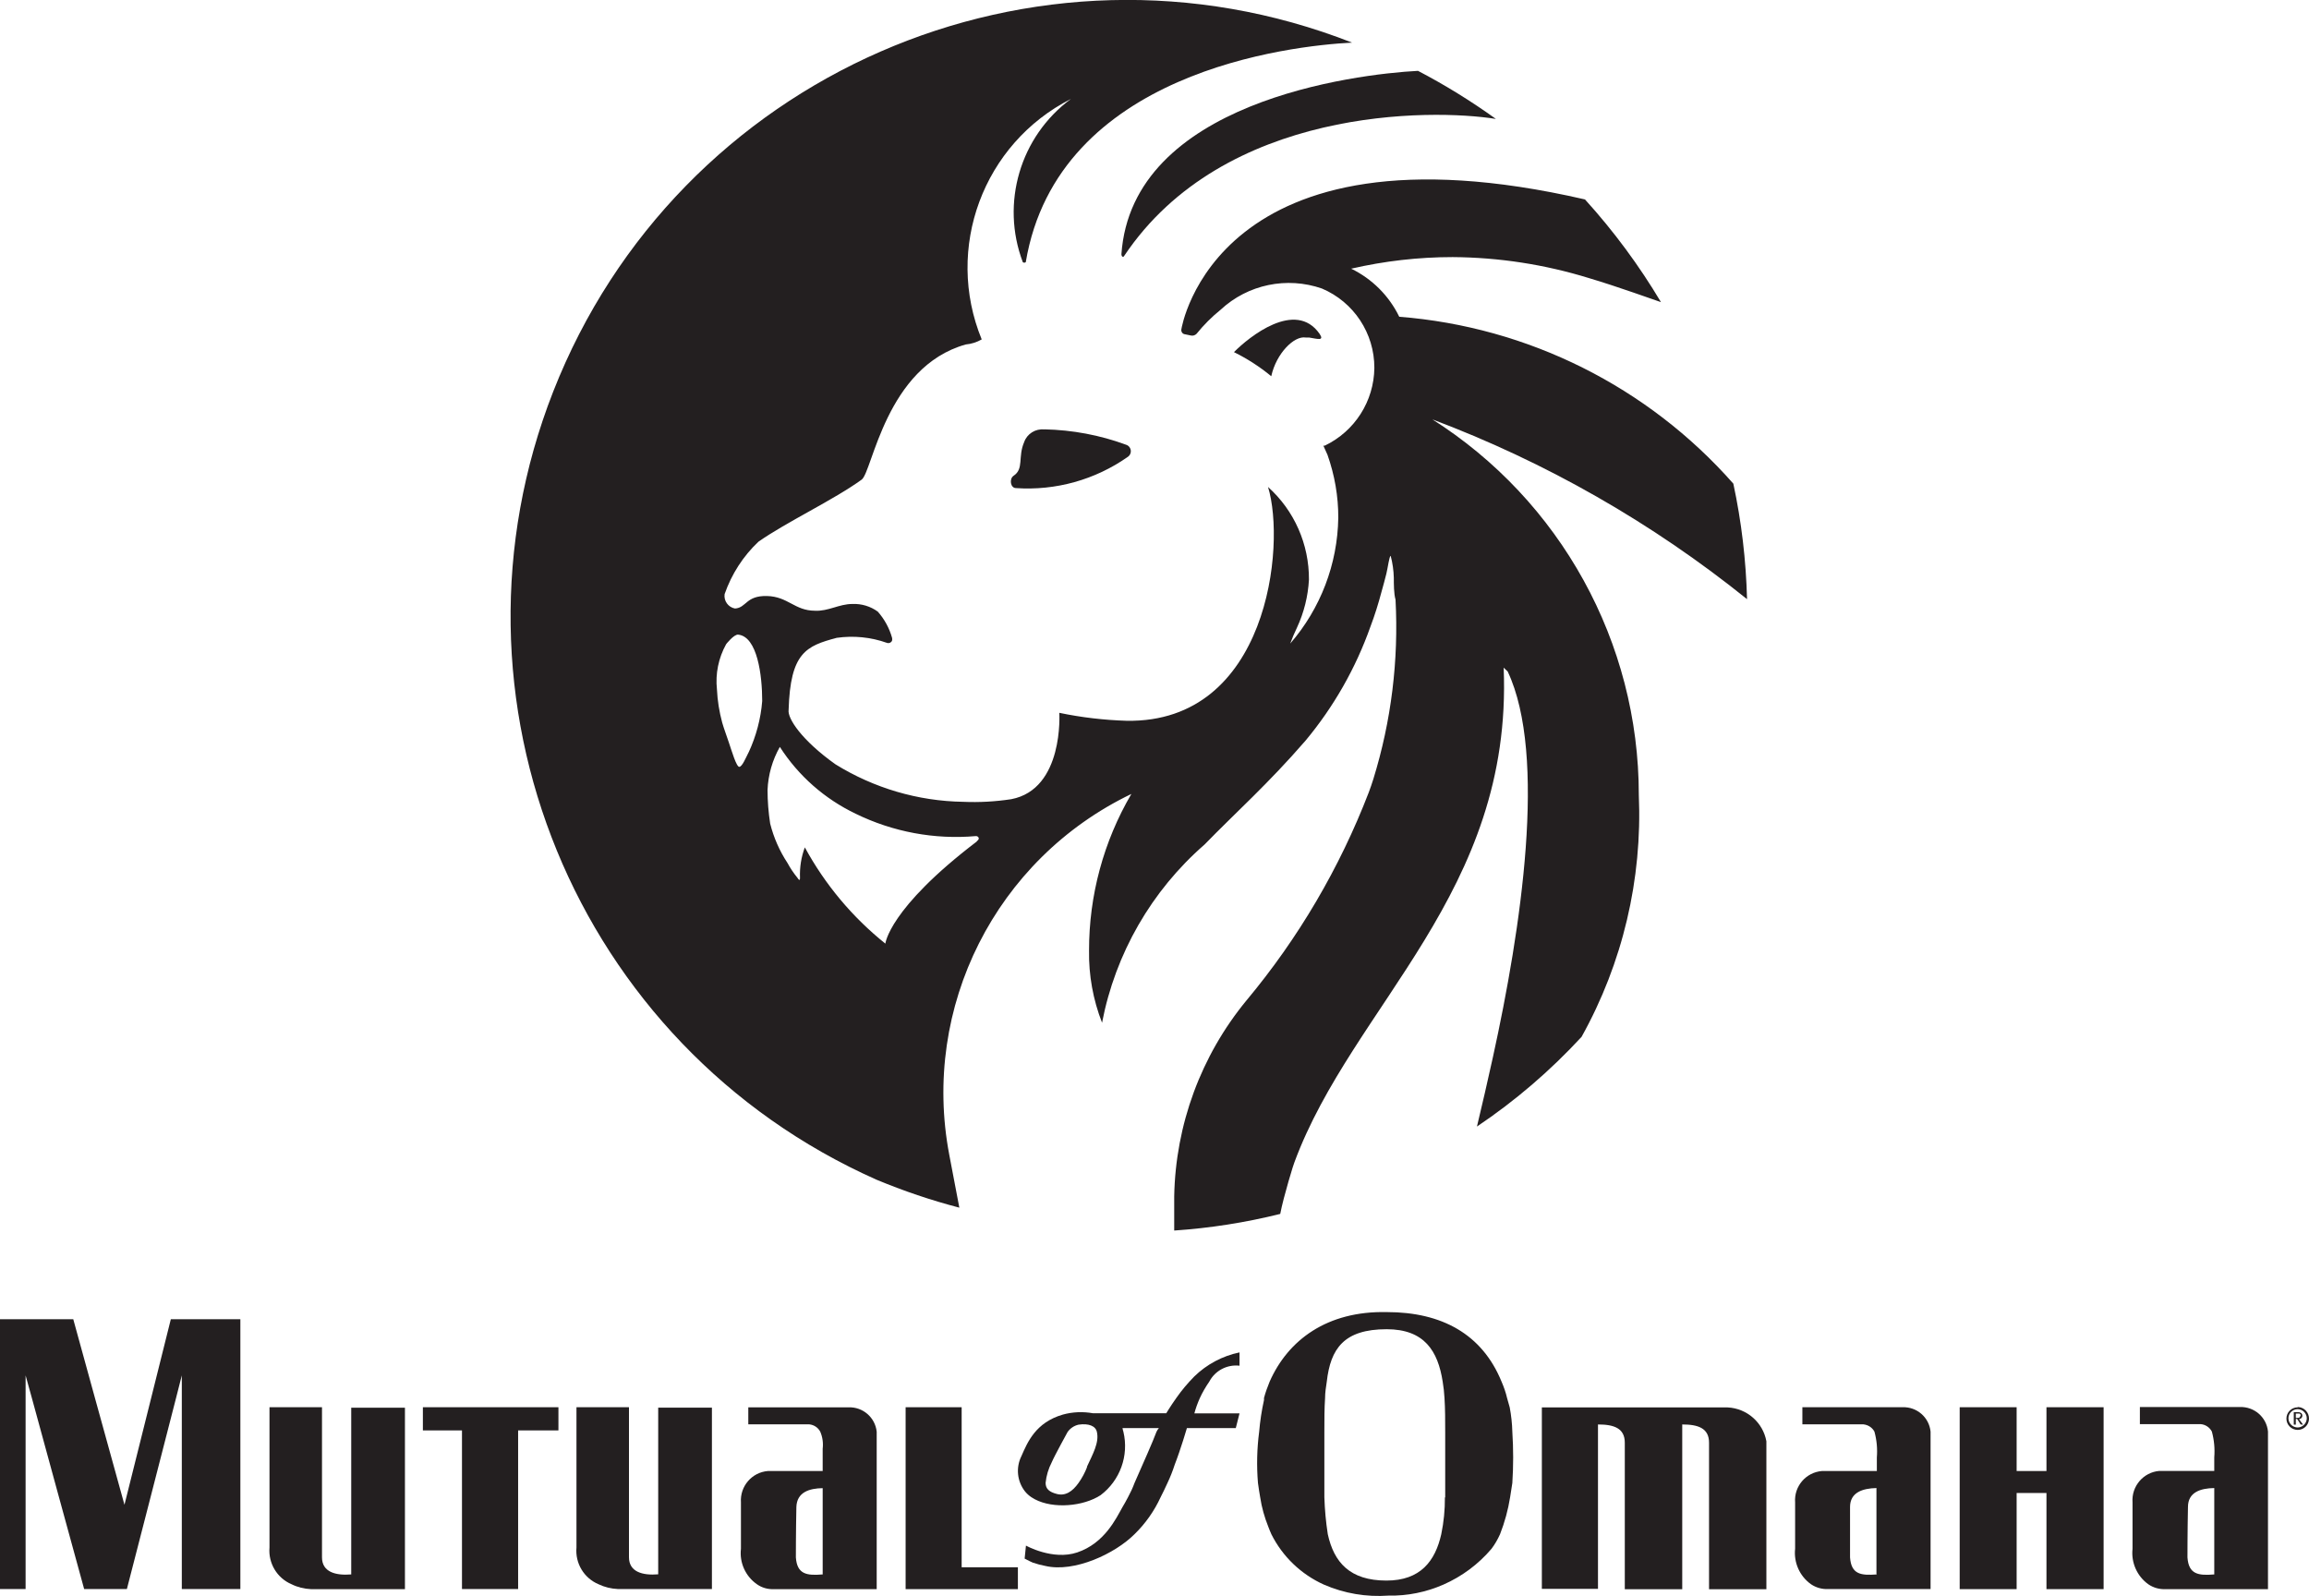 <svg xmlns="http://www.w3.org/2000/svg" viewBox="0 0 229.11 158.35">
  <defs>
    <style>
      .cls-1 {
        fill: #231f20;
      }
    </style>
  </defs>
  <g>
    <path class="cls-1" d="M111.28,25.26c0,.19,.17,.31,.26,.14,9.9-14.8,30.5-14.63,36.89-13.6-2.46-1.77-5.05-3.37-7.73-4.77-6.32,.33-28.42,3.1-29.43,18.23Z"/>
    <path class="cls-1" d="M103.62,42.61c-.88-.09-1.71,.43-2,1.26-.64,1.48,0,2.65-1.05,3.34-.45,.31-.31,1.22,.24,1.22,3.93,.27,7.84-.82,11.07-3.08,.31-.19,.42-.59,.24-.91-.08-.15-.22-.26-.38-.31-2.6-.96-5.34-1.47-8.11-1.53Z"/>
    <path class="cls-1" d="M129.56,33.49h.33c.86,.14,1.53,.36,1.05-.36-2.39-3.44-7.02,.31-8.5,1.81,1.32,.65,2.56,1.45,3.7,2.39,.5-2.27,2.27-4.03,3.41-3.84Z"/>
    <path class="cls-1" d="M142.04,41.58c11.32,4.25,21.89,10.29,31.31,17.87-.1-3.85-.55-7.69-1.36-11.46-8.48-9.62-20.37-15.56-33.15-16.56-1.01-2.08-2.69-3.76-4.77-4.77,3.3-.76,6.68-1.15,10.07-1.15,4.58,.03,9.13,.73,13.51,2.08,2.84,.84,6.63,2.22,7.16,2.39-2.17-3.64-4.69-7.05-7.54-10.19-36.68-8.45-40.04,12.84-40.04,12.84-.06,.22,.05,.45,.26,.52l.67,.14c.21,.05,.42-.02,.57-.17,.71-.88,1.51-1.68,2.39-2.39,2.7-2.51,6.57-3.31,10.05-2.1,3.16,1.34,5.21,4.44,5.2,7.88-.04,3.3-1.94,6.28-4.92,7.71h-.14l.41,.91c.71,2.01,1.08,4.12,1.07,6.25-.07,4.59-1.76,9.01-4.77,12.48,.2-.54,.42-1.06,.67-1.58,.7-1.5,1.1-3.12,1.19-4.77,.02-3.5-1.45-6.85-4.06-9.19,1.79,5.8,0,23.43-14.03,23.2-2.25-.07-4.48-.33-6.68-.79,0,0,.48,7.57-4.77,8.57-1.58,.24-3.18,.33-4.77,.26-4.48-.07-8.86-1.36-12.67-3.72-3.36-2.39-4.77-4.56-4.65-5.39,.17-5.7,1.74-6.35,4.77-7.16,1.68-.24,3.39-.07,4.99,.5,.2,.07,.41-.02,.5-.21,.03-.1,.03-.21,0-.31-.27-.95-.75-1.83-1.41-2.58-.73-.53-1.62-.8-2.53-.76-1.31,0-2.39,.74-3.7,.67-2.03,0-2.67-1.41-4.77-1.46s-2.03,1.17-3.17,1.24c-.67-.12-1.13-.76-1.03-1.43,.69-1.98,1.84-3.77,3.36-5.2,2.79-1.96,7.47-4.15,10.24-6.16,1.07-.79,2.39-11.19,10.33-13.41,.56-.05,1.09-.22,1.58-.5-3.71-9.05,.14-19.43,8.85-23.86-5.04,3.72-6.99,10.34-4.77,16.2,.08,.06,.2,.06,.29,0,3.17-18.9,26.25-21.48,32.38-21.79-31.45-12.33-66.94,3.18-79.27,34.63-11.93,30.45,2.2,64.91,32.09,78.2,2.67,1.11,5.41,2.04,8.21,2.77l-1-5.25c-2.79-14.65,4.62-29.34,18.07-35.8-2.76,4.71-4.21,10.08-4.2,15.54-.04,2.45,.4,4.88,1.29,7.16,1.32-6.86,4.9-13.09,10.17-17.68,3.08-3.17,6.28-5.99,10.02-10.31,2.8-3.36,4.98-7.19,6.44-11.31,.43-1.13,.79-2.29,1.1-3.46,.17-.6,.33-1.19,.48-1.79s.29-1.77,.43-1.77c.19,.71,.29,1.44,.31,2.17,0,.6,0,1.58,.17,2.17,.32,6.02-.42,12.04-2.2,17.8-.14,.45-.29,.88-.45,1.31-2.89,7.51-6.99,14.49-12.15,20.67-4.51,5.48-7.03,12.33-7.16,19.43v3.39c3.55-.24,7.07-.79,10.52-1.65,.33-1.74,1.38-5.13,1.41-5.13,5.78-15.61,21.69-26.75,20.76-49.07l.4,.38c3.93,8.35,1.33,25.53-1.47,38.28-.53,2.39-1.07,4.77-1.58,6.87,3.8-2.55,7.28-5.54,10.38-8.9,4.08-7.32,6.04-15.63,5.68-24.01,0-15.13-7.76-29.21-20.55-37.3Zm-67.75,33.05c-.29,.57-.64,1.43-.93,1.46-.29,.02-.76-1.6-1.03-2.39-.26-.79-.48-1.34-.67-2-.29-1.08-.47-2.18-.52-3.29-.17-1.55,.15-3.12,.91-4.49,0,0,.76-.98,1.19-.95,1.91,.19,2.39,4.03,2.39,6.59-.14,1.76-.6,3.48-1.34,5.08Zm22.58,8.83h.1c-8.85,6.73-9.12,10.21-9.12,10.17-3.27-2.62-5.99-5.87-7.99-9.55-.36,.96-.52,1.98-.48,3.01,0,.14,0,.41-.26,0-.37-.45-.7-.94-.98-1.46-.79-1.2-1.37-2.52-1.72-3.91-.17-1.11-.26-2.22-.26-3.34,.06-1.5,.48-2.96,1.22-4.27,1.84,2.87,4.45,5.16,7.52,6.63,3.7,1.81,7.83,2.58,11.93,2.22,.14-.01,.26,.08,.29,.21,0,.14-.1,.26-.24,.29Z"/>
  </g>
  <g>
    <polygon class="cls-1" points="95.42 148.56 95.42 139.63 89.86 139.63 89.86 148.56 89.86 157.68 101 157.68 101 155.51 95.42 155.51 95.42 148.56"/>
    <polygon class="cls-1" points="41.96 141.93 45.84 141.93 45.84 148.43 45.84 157.67 51.41 157.67 51.41 148.55 51.41 141.93 55.41 141.93 55.41 139.63 41.96 139.63 41.96 141.93"/>
    <path class="cls-1" d="M34.85,148.56v7.66c-1.57,.13-2.9-.25-2.9-1.69v-14.9h-5.21v13.93c-.13,1.55,.75,3.02,2.18,3.63,.6,.3,1.26,.46,1.93,.49h9.33v-18h-5.33v8.88Z"/>
    <path class="cls-1" d="M84.18,139.64h-9.93v1.69h6.06c.46,.05,.87,.32,1.08,.73,.23,.53,.31,1.12,.24,1.69v2.21h-5.44c-1.59,.13-2.78,1.52-2.67,3.11v4.61c-.16,1.37,.45,2.72,1.58,3.51,.49,.35,1.09,.52,1.69,.49h10.2v-15.62c-.15-1.42-1.38-2.48-2.81-2.42Zm-2.55,16.58c-1.57,.13-2.54,0-2.66-1.69,0,0,0-2.6,.05-5,.05-1.46,1.26-1.85,2.61-1.87v8.56Z"/>
    <path class="cls-1" d="M65.31,148.56v7.65c-1.57,.13-2.9-.25-2.9-1.69v-14.89h-5.21v13.92c-.14,1.56,.74,3.03,2.18,3.64,.6,.29,1.26,.45,1.93,.48h9.33v-18h-5.33v8.89Z"/>
    <path class="cls-1" d="M171.44,139.65h-18.45v18h5.57v-16.31c1.57,0,2.66,.36,2.66,1.81v14.54h5.7v-16.35c1.57,0,2.66,.36,2.66,1.81v14.54h5.69v-14.68c-.34-1.87-1.93-3.26-3.83-3.36Z"/>
    <path class="cls-1" d="M149.8,139.64c-.09-.3-.17-.62-.26-.92-.13-.56-.32-1.1-.55-1.63-1.93-4.72-5.94-6.9-11.38-6.9-5.94-.13-9.81,2.78-11.63,6.9-.22,.53-.41,1.07-.56,1.62v.2c-.23,1.04-.39,2.09-.48,3.15-.22,1.68-.26,3.39-.12,5.08,.07,.49,.14,1,.22,1.42,.15,1.01,.43,1.99,.81,2.94,.1,.23,.18,.49,.3,.73,1.11,2.22,2.95,3.98,5.21,5,2.02,.88,4.22,1.25,6.42,1.09,1.87,.04,3.73-.34,5.44-1.09,1.84-.81,3.47-2.02,4.77-3.55,.34-.45,.62-.94,.85-1.45,.46-1.18,.8-2.41,1-3.67,.08-.46,.15-.94,.22-1.41,.11-1.69,.11-3.39,0-5.08-.02-.82-.11-1.63-.26-2.43Zm-6.4,8.96l-.03-.04c.01,1.23-.11,2.46-.36,3.67-.6,2.66-2.06,4.6-5.44,4.6-3.64,0-5.21-1.82-5.82-4.6-.19-1.22-.3-2.44-.34-3.67v-6.5c0-1.18,0-2.3,.07-3.34,0-.55,.09-1.09,.17-1.63,.37-3.27,1.7-5.2,5.94-5.2,3.75,0,5.09,2.17,5.56,5.2,.09,.54,.15,1.08,.18,1.63,.07,1.06,.07,2.23,.07,3.46v6.42Z"/>
    <polygon class="cls-1" points="15 138.71 12.54 148.55 12.35 149.31 12.14 148.55 9.42 138.71 7.27 130.9 0 130.9 0 138.71 0 148.55 0 157.67 2.54 157.67 2.54 148.55 2.54 138.71 2.54 136.47 3.16 138.71 5.85 148.55 8.35 157.67 12.59 157.67 14.94 148.55 17.47 138.71 18.04 136.47 18.04 138.71 18.04 148.55 18.04 157.67 23.85 157.67 23.85 148.55 23.85 138.71 23.85 130.9 16.95 130.9 15 138.71"/>
    <path class="cls-1" d="M116.72,138.71c-.62,.88-1,1.52-1,1.52h-7.26c-1-.18-2.02-.14-3,.13-2.7,.78-3.51,2.75-4.11,4.12-.57,1.14-.43,2.51,.36,3.51,.18,.22,.39,.41,.63,.57,1.7,1.14,4.67,1,6.52,0,.12-.06,.23-.13,.34-.2,1.94-1.46,2.83-3.93,2.27-6.29-.04-.12-.07-.24-.09-.37h3.61c-.1,.11-.18,.24-.24,.37-.37,1-1.33,3.15-2.18,5.08-.18,.49-.4,.96-.65,1.42-.2,.38-.39,.72-.56,1-.61,1.08-1.76,3.56-4.48,4.47-2.42,.81-5.08-.68-5.08-.68l-.13,1.29c.43,.22,.61,.32,.81,.4,.41,.14,.83,.25,1.25,.33,2.87,.67,6.9-1.21,8.84-3.15,1.08-1.05,1.96-2.3,2.59-3.67,.22-.42,.44-.89,.68-1.41,.28-.59,.52-1.2,.72-1.82,.61-1.57,1.21-3.63,1.21-3.63h4.85l.37-1.46h-4.48c.14-.52,.32-1.02,.54-1.51,.26-.57,.58-1.12,.94-1.64,.58-1.1,1.77-1.72,3-1.58v-1.32c-1.69,.35-3.25,1.18-4.49,2.39-.65,.66-1.25,1.37-1.78,2.13Zm-8.88,6.85h.03c-.22,.56-.5,1.09-.85,1.58-.6,.85-1.31,1.33-2.18,1.09-.71-.19-1.09-.49-1.09-1.09,.07-.72,.28-1.41,.61-2.05,.26-.62,1.57-3,1.57-3,.26-.37,.65-.63,1.09-.73,1-.15,1.7,.13,1.82,.73,.24,1.05-.4,2.17-1,3.47Z"/>
    <path class="cls-1" d="M188.77,139.63h-9.93v1.7h6.06c.46,.05,.87,.31,1.09,.72,.23,.84,.31,1.71,.24,2.57v1.34h-5.45c-1.59,.13-2.78,1.52-2.66,3.11v4.6c-.15,1.37,.45,2.72,1.57,3.52,.5,.34,1.1,.51,1.7,.48h10.17v-15.62c-.14-1.42-1.37-2.48-2.79-2.42Zm-5.2,14.9v-5c0-1.46,1.26-1.85,2.62-1.88v8.53l.04,.04c-1.58,.12-2.54,0-2.66-1.69Z"/>
    <path class="cls-1" d="M222.25,139.61h-9.92v1.7h6.05c.46,.04,.87,.32,1.09,.73,.23,.84,.31,1.71,.24,2.57v1.34h-5.45c-1.59,.13-2.78,1.53-2.66,3.12v4.61c-.15,1.37,.45,2.72,1.57,3.52,.5,.34,1.1,.51,1.7,.48h10.17v-15.64c-.14-1.42-1.36-2.48-2.79-2.43Zm-2.54,16.61c-1.58,.13-2.54,0-2.66-1.69,0,0,0-2.61,.05-5,0-1.47,1.25-1.86,2.61-1.88v8.57Z"/>
    <polygon class="cls-1" points="203.06 142.06 203.06 145.24 203.06 145.96 200.1 145.96 200.1 145.24 200.1 142.06 200.1 139.63 194.45 139.63 194.45 142.06 194.45 145.24 194.45 146.65 194.45 152.23 194.45 157.19 194.45 157.68 200.1 157.68 200.1 157.19 200.1 152.23 200.1 148.14 203.06 148.14 203.06 152.23 203.06 157.19 203.06 157.68 208.73 157.68 208.73 157.19 208.73 152.23 208.73 146.65 208.73 145.24 208.73 142.06 208.73 139.63 203.06 139.63 203.06 142.06"/>
    <path class="cls-1" d="M228.01,139.61h-.02v.03c-.62,0-1.12,.5-1.12,1.12,0,.62,.5,1.12,1.12,1.12,.61,0,1.1-.48,1.12-1.09,.02-.63-.47-1.16-1.1-1.18Zm-.02,2.03h0c-.5,0-.91-.4-.92-.9s.4-.91,.9-.92c.5,0,.91,.4,.92,.9,0,.5-.4,.91-.9,.92Z"/>
    <path class="cls-1" d="M228.2,140.92l-.09-.11c.19,0,.34-.15,.34-.34,0-.1-.04-.2-.12-.26-.1-.07-.21-.1-.33-.09h-.4v1.24h.2v-.57h.13l.24,.37,.11,.18,.24,.02-.2-.28-.12-.16Zm-.4-.23v-.43h.36c.08,.03,.13,.11,.13,.19l-.04,.02c0,.06-.02,.12-.07,.16-.05,.05-.12,.06-.25,.06h-.13Z"/>
  </g>
</svg>
